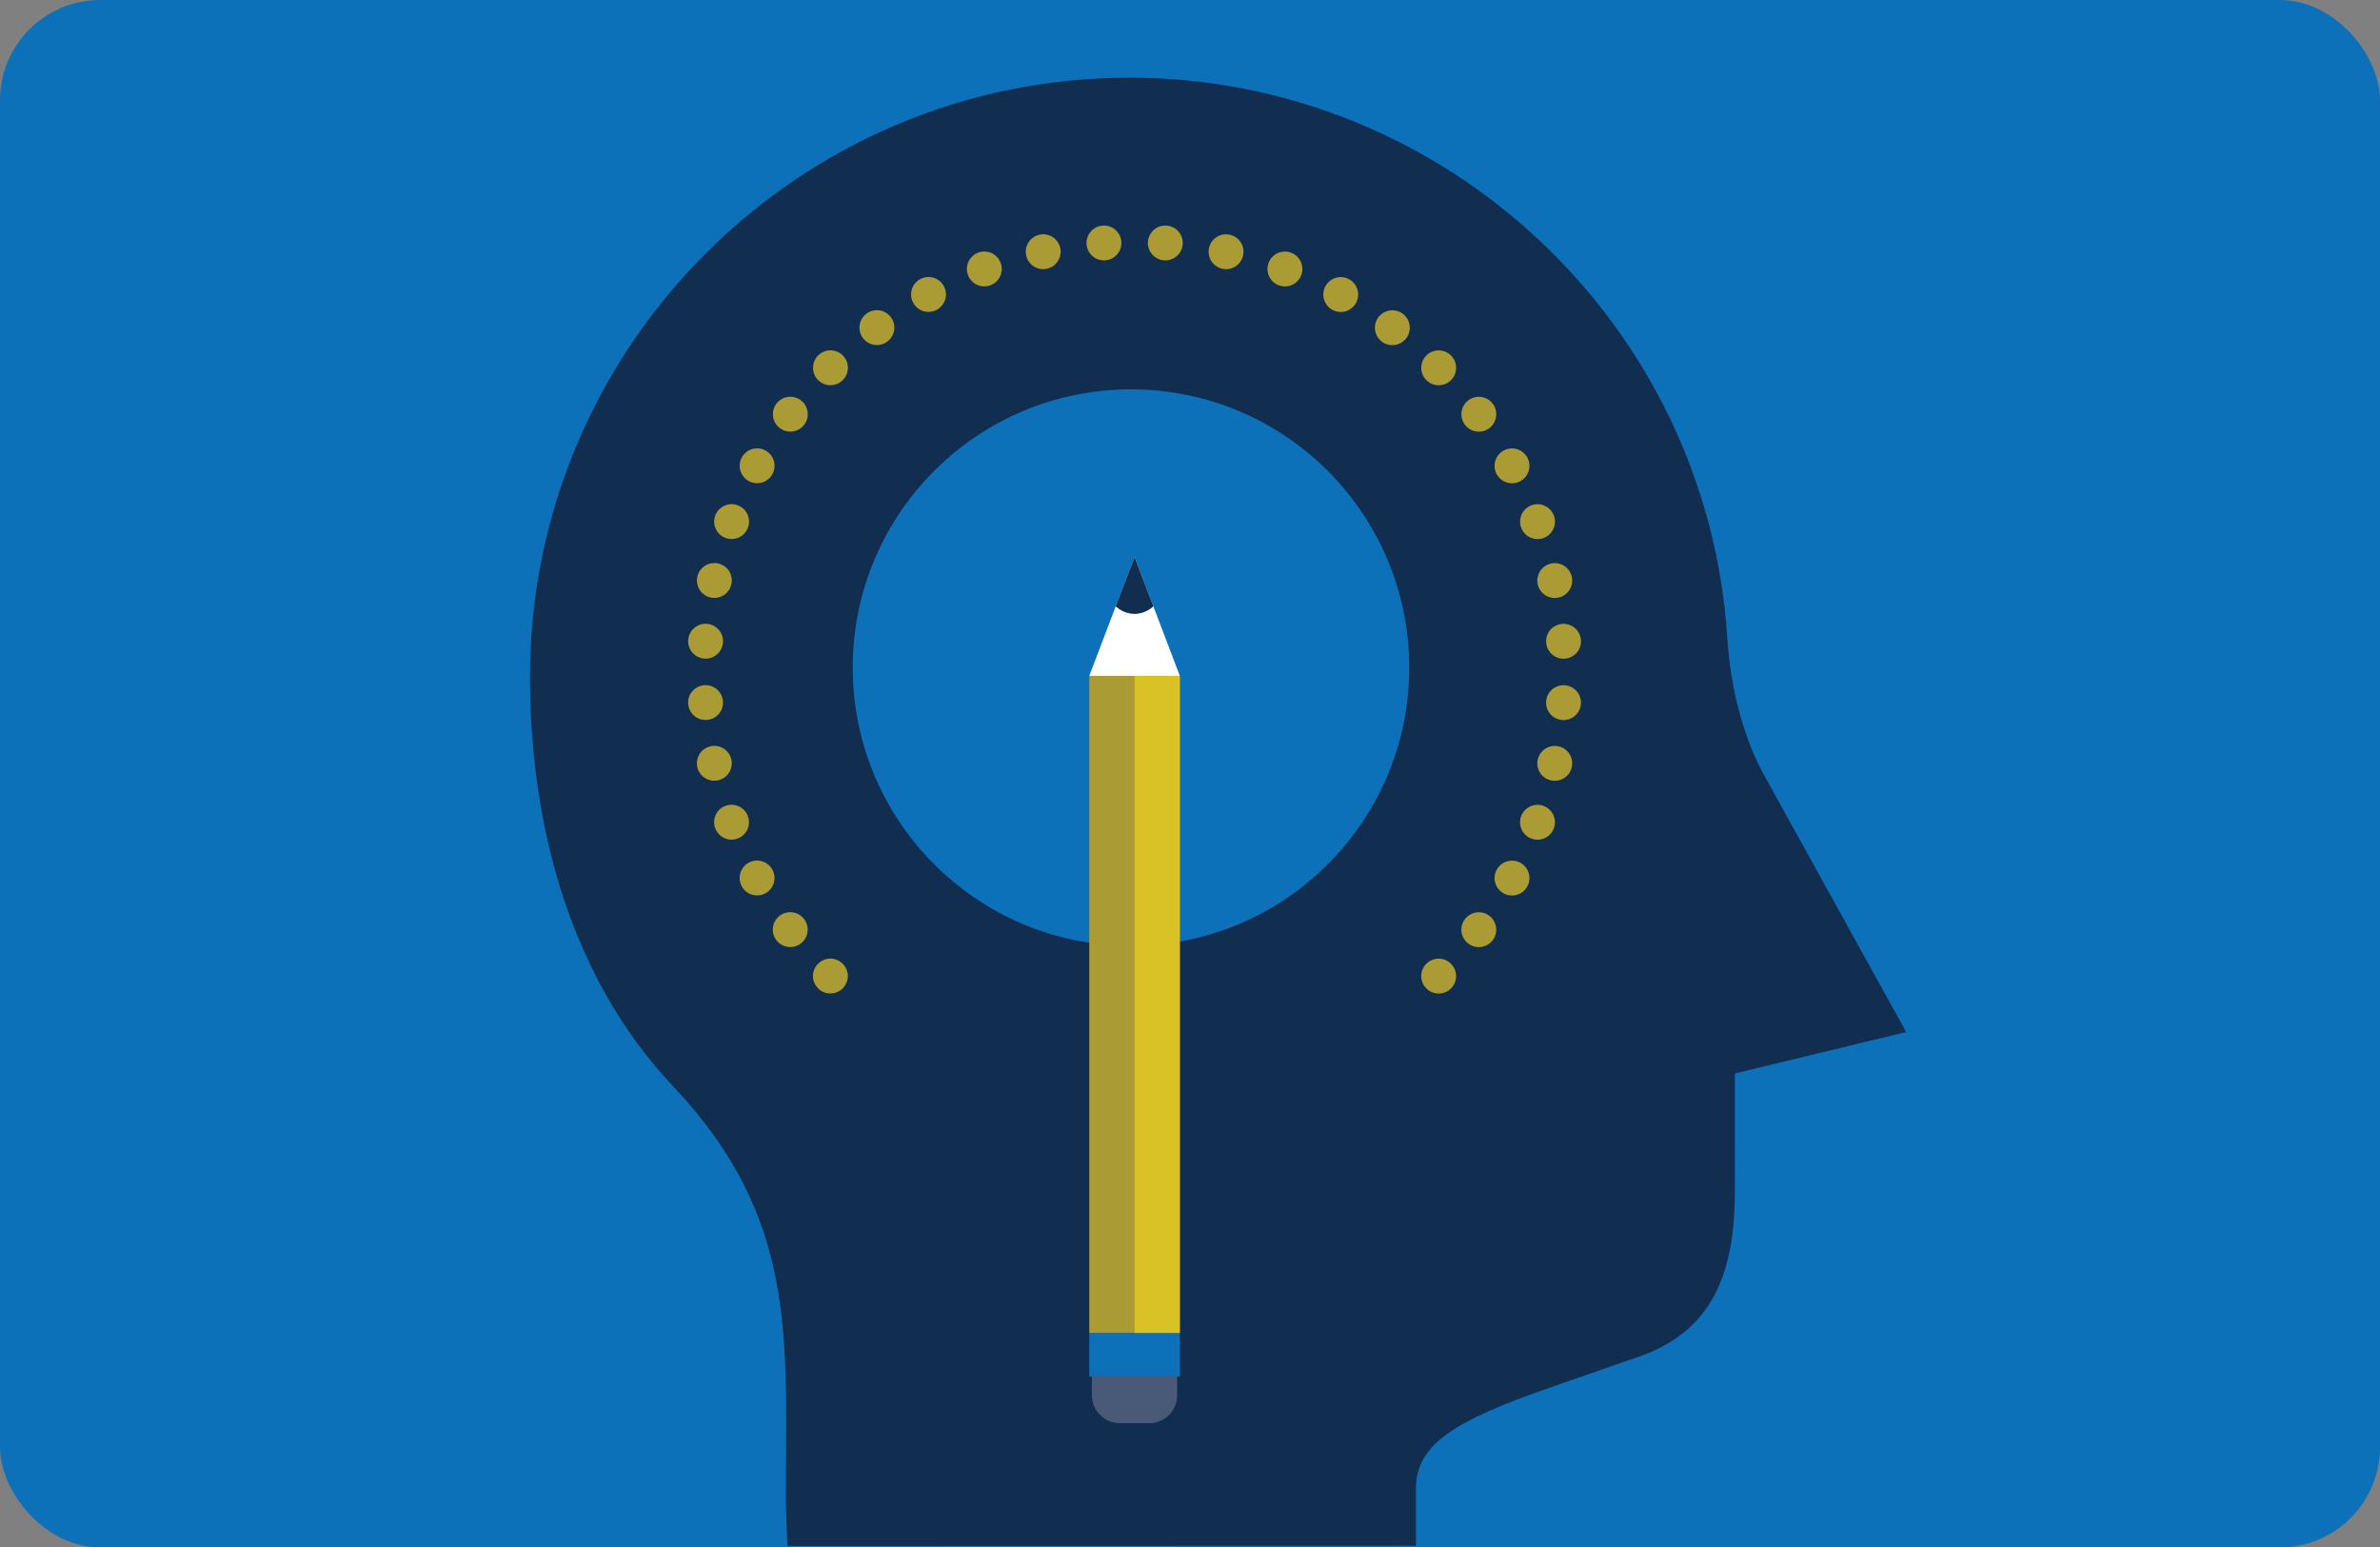 <svg id="Layer_1" data-name="Layer 1" xmlns="http://www.w3.org/2000/svg" viewBox="0 0 1092 710"><rect x="0" y="0" width="1092" height="710" fill="#808080" stroke="none"/><defs><style>.cls-1{fill:#0d71ba;}.cls-2{fill:#112e50;}.cls-3{fill:none;stroke:#aa9b35;stroke-linecap:round;stroke-linejoin:round;stroke-width:16px;stroke-dasharray:0 28.18;}.cls-4{fill:#aa9b35;}.cls-5{fill:#fff;}.cls-6{fill:#d9c226;}.cls-7{fill:#485a78;}</style></defs><title>graphic-how-we-work-design</title><rect class="cls-1" width="1092" height="710" rx="46" ry="46"/><path class="cls-2" d="M810.54,357.7c-11-19.09-16.57-42.82-18-64.84C783.38,148.63,662.85,35.64,518.17,35.64c-151.61,0-275,123.34-275,275,0,65.35,17.1,136.32,65.7,187.81C367,560,360.41,615.54,360.55,689.59l.71,19.72,288.42-.08V683c-.12-20.54,18.6-31.35,60.66-46.06L752,622.45c33.3-11.63,44-37.45,44-76.06V492.53l78.61-19Z"/><circle class="cls-1" cx="518.92" cy="306.31" r="127.66"/><circle class="cls-3" cx="520.56" cy="308.31" r="197.34" transform="translate(-65.54 458.39) rotate(-45)"/><path class="cls-2" d="M415.37,440.33c-4.47,0-41.67,43.77-41.67,43.77l64.69,66.25s194.05,22.75,194.05,20.56,111.61-72.22,111.61-72.22l-64.2-13.52-43-41.58L596.7,461.86H482.89Z"/><rect class="cls-4" x="499.79" y="310.1" width="41.54" height="301.61"/><polygon class="cls-5" points="520.56 255.53 499.79 310.1 541.33 310.1 520.56 255.53"/><path class="cls-2" d="M520.56,281.68a13.08,13.08,0,0,0,8.65-3.51l-8.65-22.64-8.66,22.64A13.1,13.1,0,0,0,520.56,281.68Z"/><rect class="cls-6" x="520.56" y="310.1" width="20.77" height="301.61"/><path class="cls-7" d="M501,631.58v8.61A12.86,12.86,0,0,0,513.82,653h13.47a12.86,12.86,0,0,0,12.83-12.83v-8.61Z"/><rect class="cls-1" x="499.79" y="611.71" width="41.54" height="19.87"/></svg>
